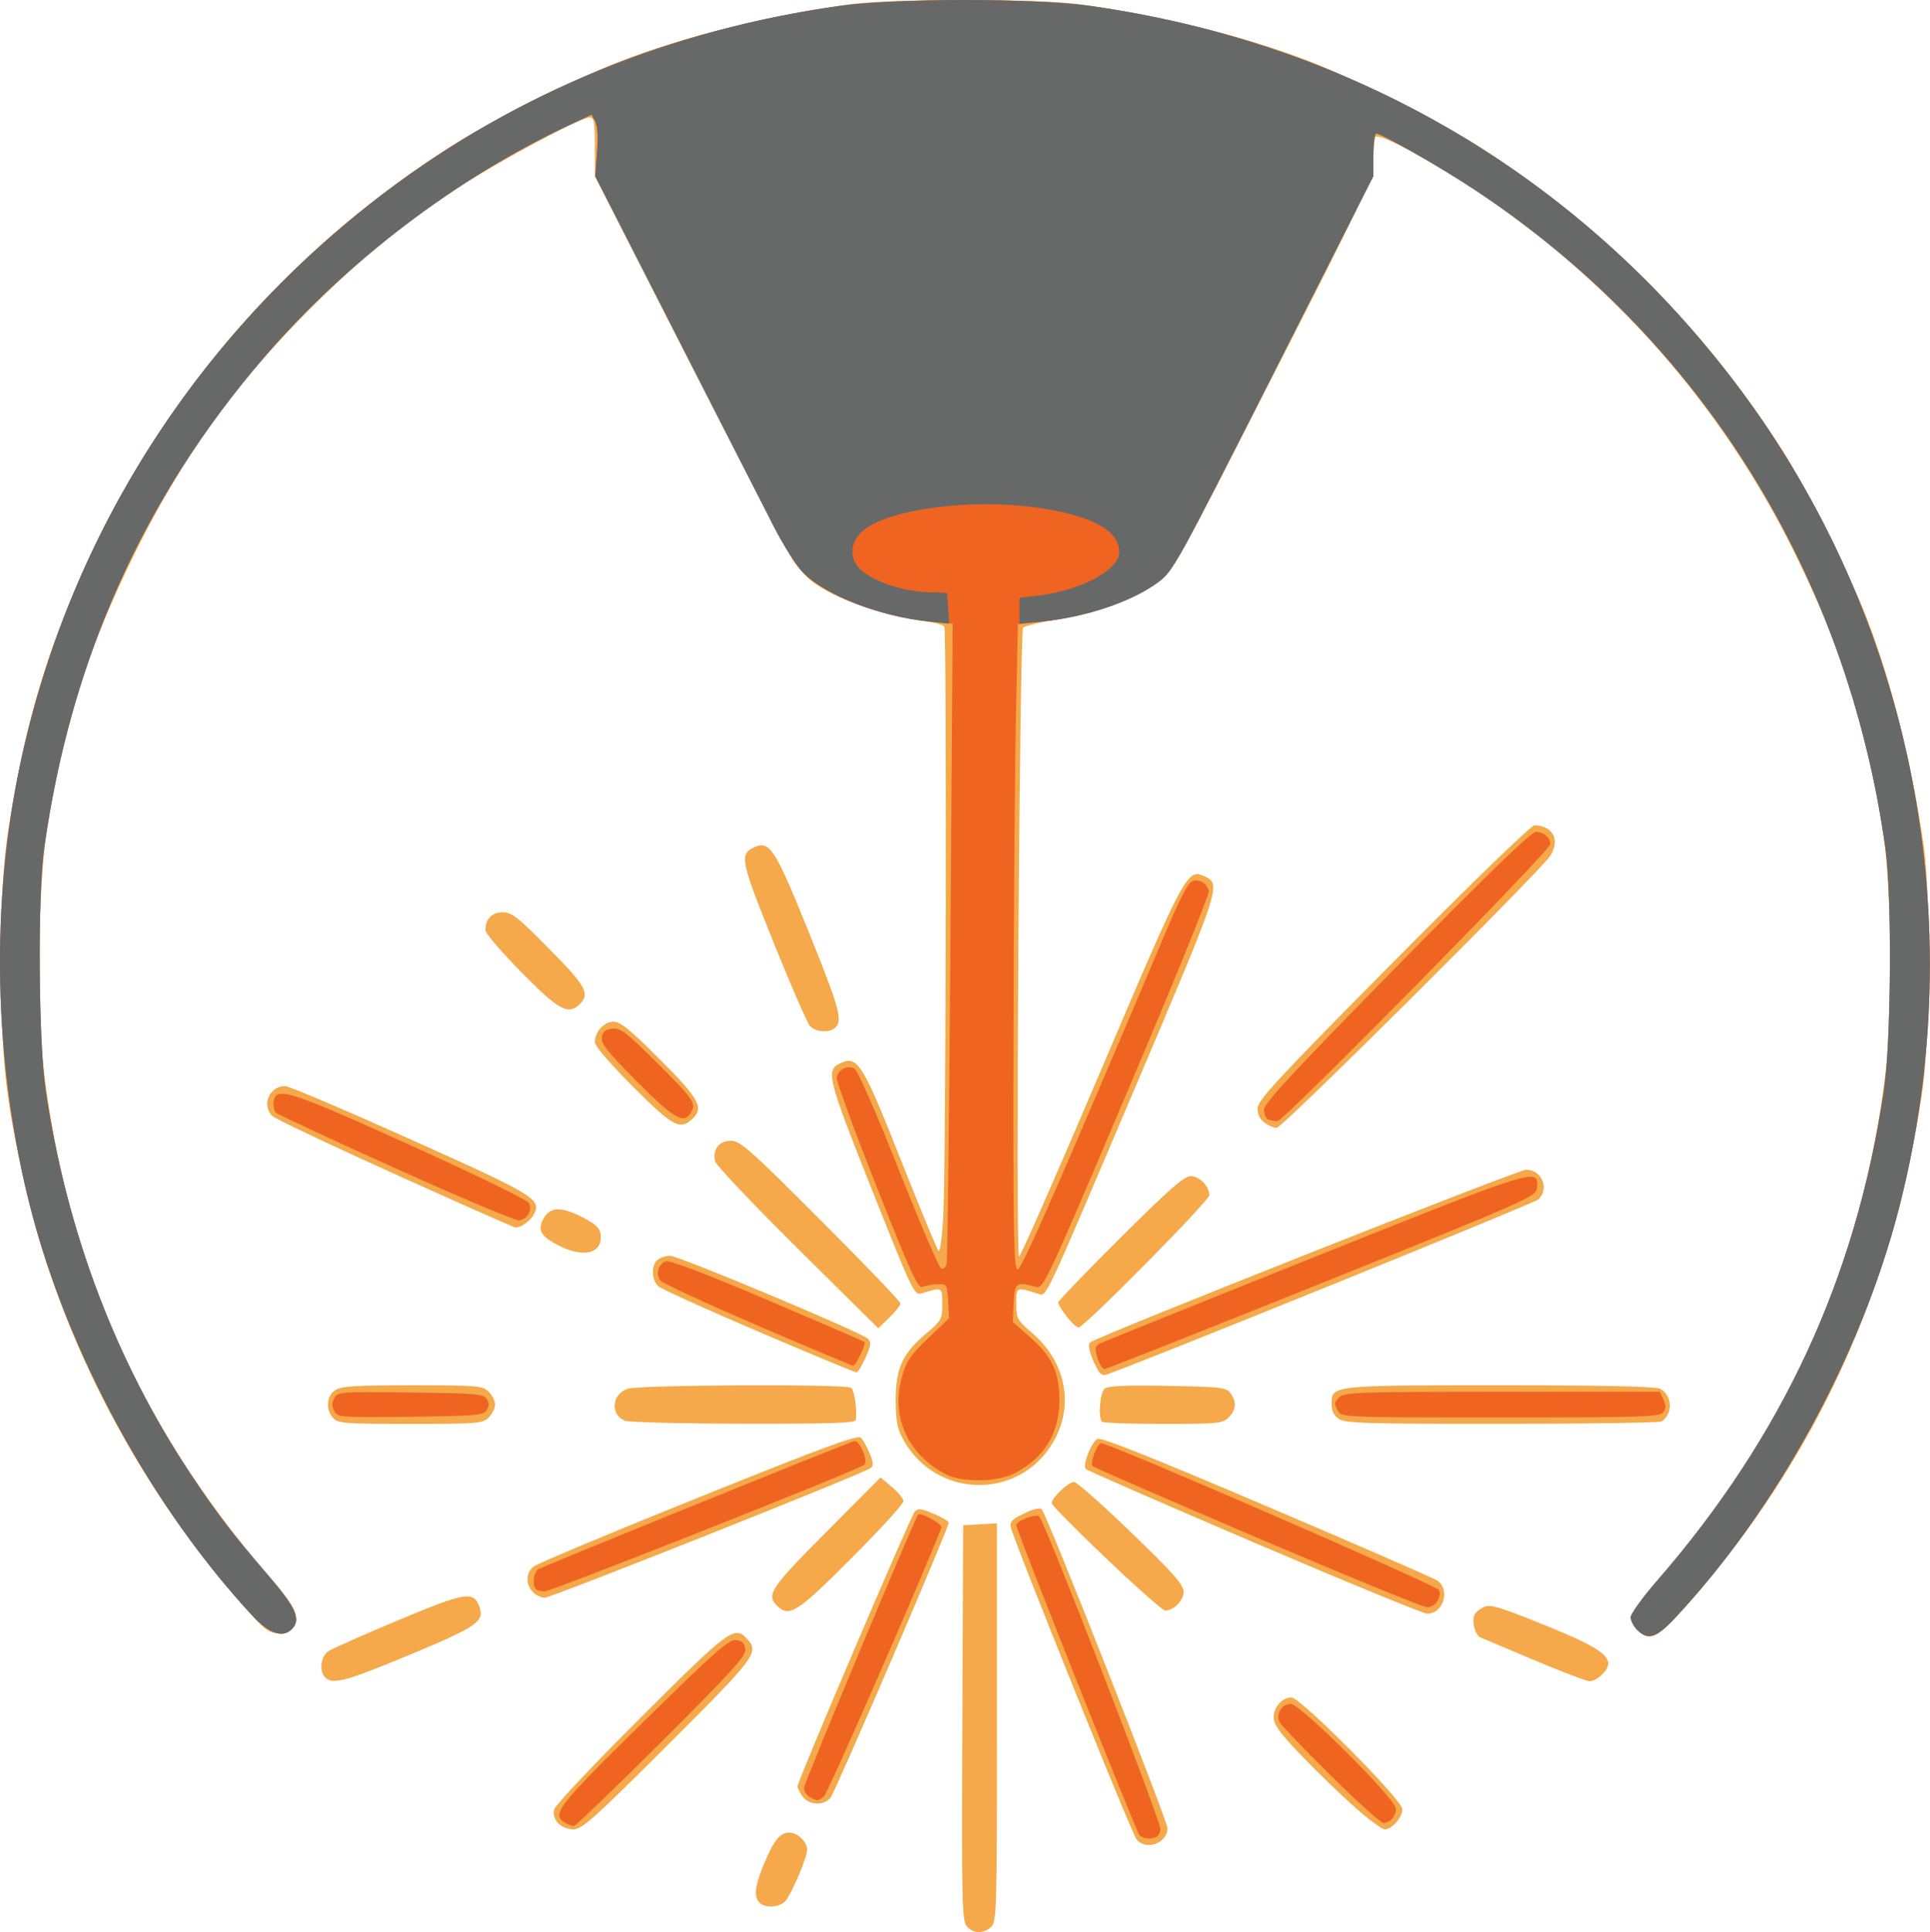 <?xml version="1.0" encoding="UTF-8" standalone="no"?>
<!-- Created with Inkscape (http://www.inkscape.org/) -->

<svg
   width="60mm"
   height="60.055mm"
   viewBox="0 0 60 60.055"
   version="1.1"
   id="svg1713"
   inkscape:version="1.1.2 (0a00cf5339, 2022-02-04)"
   sodipodi:docname="icon_laser.svg"
   xmlns:inkscape="http://www.inkscape.org/namespaces/inkscape"
   xmlns:sodipodi="http://sodipodi.sourceforge.net/DTD/sodipodi-0.dtd"
   xmlns="http://www.w3.org/2000/svg"
   xmlns:svg="http://www.w3.org/2000/svg">
  <sodipodi:namedview
     id="namedview1715"
     pagecolor="#ffffff"
     bordercolor="#666666"
     borderopacity="1.0"
     inkscape:pageshadow="2"
     inkscape:pageopacity="0.0"
     inkscape:pagecheckerboard="0"
     inkscape:document-units="mm"
     showgrid="false"
     fit-margin-top="0"
     fit-margin-left="0"
     fit-margin-right="0"
     fit-margin-bottom="0"
     inkscape:zoom="1.587419"
     inkscape:cx="246.31178"
     inkscape:cy="102.05245"
     inkscape:window-width="1680"
     inkscape:window-height="969"
     inkscape:window-x="0"
     inkscape:window-y="0"
     inkscape:window-maximized="1"
     inkscape:current-layer="layer1" />
  <defs
     id="defs1710" />
  <g
     inkscape:label="Layer 1"
     inkscape:groupmode="layer"
     id="layer1"
     transform="translate(-99.819,-6.597)">
    <g
       id="g4565"
       transform="matrix(0.378,0,0,0.378,104.677,17.469)">
      <path
         style="fill:#f5a94a;stroke-width:0.265"
         d="m 66.668,129.637 c -0.402,-0.444 -0.434,-1.897 -0.372,-16.735 l 0.068,-16.249 1.389,-0.08 1.389,-0.08 v 16.377 c 0,15.53 -0.025,16.4 -0.484,16.815 -0.636,0.575 -1.444,0.556 -1.991,-0.048 z m -17.052,-1.948 c -0.488,-0.488 -0.383,-1.395 0.37,-3.196 0.822,-1.966 1.314,-2.572 2.09,-2.572 0.671,0 1.455,0.764 1.455,1.418 0,0.619 -1.283,3.637 -1.787,4.205 -0.473,0.532 -1.661,0.613 -2.129,0.146 z m 31.009,-5.199 c -0.384,-0.449 -9.993,-24.29 -10.33,-25.629 -0.123,-0.491 0.05,-0.682 1.07,-1.177 0.766,-0.372 1.309,-0.498 1.465,-0.34 0.398,0.404 10.332,25.595 10.334,26.206 0.004,1.238 -1.733,1.882 -2.539,0.941 z M 33.037,121.138 c -0.298,-0.33 -0.413,-0.739 -0.315,-1.124 0.085,-0.333 3.289,-3.731 7.12,-7.551 7.32,-7.297 7.727,-7.598 8.755,-6.461 1.004,1.11 0.744,1.457 -6.522,8.709 -6.047,6.035 -7.066,6.947 -7.764,6.947 -0.463,0 -1.003,-0.22 -1.273,-0.519 z m 65.543,-1.296 c -1.129,-0.998 -3.094,-2.899 -4.367,-4.224 -1.817,-1.891 -2.315,-2.573 -2.315,-3.171 0,-0.846 0.705,-1.638 1.458,-1.638 0.749,0 9.125,8.43 9.125,9.184 0,0.684 -0.856,1.664 -1.454,1.664 -0.217,0 -1.319,-0.817 -2.447,-1.815 z m -45.429,-0.89 c -0.227,-0.323 -0.412,-0.7 -0.412,-0.837 0,-0.422 9.312,-22.233 9.647,-22.596 0.256,-0.277 0.547,-0.241 1.552,0.189 0.68,0.292 1.237,0.621 1.237,0.732 0,0.442 -9.358,22.205 -9.733,22.637 -0.573,0.658 -1.788,0.592 -2.29,-0.125 z m -39.253,-9.784 c -0.534,-0.534 -0.379,-1.747 0.278,-2.174 0.327,-0.213 2.908,-1.354 5.734,-2.537 5.486,-2.296 6.17,-2.414 6.652,-1.147 0.473,1.245 -0.131,1.666 -5.735,3.998 -5.228,2.175 -6.32,2.468 -6.928,1.859 z m 99.43,-1.427 c -2.256,-0.949 -4.251,-1.792 -4.434,-1.872 -0.408,-0.179 -0.706,-1.264 -0.497,-1.809 0.084,-0.22 0.436,-0.529 0.781,-0.686 0.533,-0.243 1.283,-0.021 4.968,1.471 5.18,2.097 6.021,2.827 4.737,4.111 -0.291,0.291 -0.738,0.525 -0.992,0.52 -0.255,-0.005 -2.308,-0.786 -4.564,-1.735 z m 8.467,-2.489 c -0.291,-0.291 -0.529,-0.757 -0.529,-1.036 0,-0.279 0.967,-1.618 2.148,-2.977 11.218,-12.897 17.443,-27.28 19.048,-44.009 0.378,-3.946 0.156,-13.527 -0.4,-17.235 -1.321,-8.808 -3.336,-15.224 -7.313,-23.285 -6.005,-12.168 -14.975,-22.349 -26.315,-29.867 -3.984,-2.641 -8.034,-4.776 -8.184,-4.315 -0.064,0.195 -0.168,1.128 -0.233,2.074 -0.112,1.644 -0.476,2.424 -8.242,17.655 -7.958,15.609 -8.151,15.955 -9.442,16.902 -1.811,1.33 -4.747,2.413 -8.037,2.968 -1.522,0.256 -2.873,0.58 -3.001,0.719 -0.297,0.323 -0.632,51.715 -0.337,51.715 0.121,0 3.144,-6.876 6.718,-15.28 6.928,-16.292 7.112,-16.637 8.517,-15.996 1.415,0.645 1.388,0.727 -5.552,17.055 -7.843,18.452 -7.395,17.501 -8.144,17.268 -1.791,-0.558 -1.767,-0.569 -1.767,0.824 1.24e-4,1.221 0.07,1.348 1.354,2.454 2.555,2.2 3.337,5.498 1.982,8.359 -2.53,5.342 -9.877,5.496 -12.682,0.265 -0.445,-0.83 -0.568,-1.516 -0.568,-3.175 0,-2.593 0.558,-3.808 2.5,-5.446 1.265,-1.067 1.328,-1.181 1.328,-2.432 0,-1.42 0.024,-1.408 -1.757,-0.852 -0.53,0.165 -0.796,-0.4 -4.055,-8.611 -3.683,-9.278 -3.803,-9.774 -2.507,-10.364 1.351,-0.616 1.8,0.113 4.915,7.984 1.579,3.989 2.973,7.356 3.098,7.481 0.127,0.127 0.302,-1.209 0.396,-3.027 0.218,-4.201 0.288,-47.969 0.077,-48.31 C 64.724,22.616 63.976,22.415 63.15,22.312 59.742,21.886 55.71,20.446 53.868,18.997 53.492,18.701 52.861,18.015 52.466,17.472 52.072,16.929 48.221,9.559 43.909,1.095 L 36.07,-14.294 v -2.404 c 0,-2.032 -0.066,-2.404 -0.425,-2.404 -0.781,0 -7.868,3.806 -11.095,5.958 -4.556,3.039 -7.956,5.832 -11.902,9.777 -6.192,6.192 -10.545,12.26 -14.402,20.076 -3.978,8.061 -5.993,14.477 -7.313,23.285 -0.556,3.708 -0.778,13.289 -0.4,17.235 1.586,16.543 7.706,30.841 18.597,43.449 1.752,2.028 2.335,2.89 2.335,3.453 0,0.978 -0.437,1.385 -1.488,1.385 -0.741,0 -1.12,-0.304 -2.888,-2.315 C -2.012,92.846 -8.382,80.277 -11.12,67.274 c -1.36,-6.46 -1.611,-9.037 -1.618,-16.658 -0.007,-7.455 0.157,-9.351 1.343,-15.522 1.323,-6.882 3.327,-12.742 6.726,-19.667 6.497,-13.241 16.48,-24.315 29.098,-32.279 3.159,-1.994 10.051,-5.445 13.707,-6.863 5.212,-2.022 12.173,-3.755 18.837,-4.69 3.373,-0.473 15.677,-0.473 19.05,0 6.664,0.935 13.625,2.668 18.837,4.69 3.655,1.418 10.548,4.869 13.707,6.863 10.13,6.393 18.874,15.138 25.267,25.267 1.994,3.159 5.445,10.051 6.863,13.707 2.022,5.211 3.754,12.166 4.691,18.837 0.544,3.877 0.463,15.961 -0.134,19.976 -2.44,16.4 -8.763,30.223 -19.319,42.236 -2.478,2.82 -3.092,3.129 -4.138,2.082 z M 90.31,98.084 C 82.815,94.881 76.578,92.155 76.45,92.027 c -0.289,-0.289 0.419,-2.145 0.945,-2.477 0.266,-0.168 4.403,1.476 13.857,5.505 7.413,3.16 13.745,5.916 14.073,6.125 1.147,0.733 0.544,2.764 -0.813,2.738 -0.317,-0.006 -6.708,-2.632 -14.202,-5.835 z m -39.272,5.165 c -0.883,-0.883 -0.498,-1.455 4.057,-6.032 l 4.473,-4.495 0.932,0.775 c 0.512,0.426 0.94,0.952 0.951,1.169 0.011,0.217 -1.914,2.33 -4.277,4.696 -4.497,4.503 -5.123,4.899 -6.136,3.887 z m 27.095,-3.862 c -2.47,-2.353 -4.492,-4.4 -4.492,-4.55 0,-0.438 1.384,-1.757 1.835,-1.748 0.227,0.004 2.35,1.879 4.717,4.167 3.48,3.363 4.303,4.296 4.299,4.872 -0.004,0.711 -0.823,1.536 -1.524,1.536 -0.189,0 -2.366,-1.925 -4.836,-4.278 z m -47.181,2.736 c -0.581,-0.642 -0.555,-1.538 0.06,-2.064 0.274,-0.235 6.374,-2.791 13.557,-5.68 10.298,-4.143 13.126,-5.185 13.38,-4.929 0.177,0.179 0.503,0.759 0.724,1.291 0.313,0.753 0.331,1.02 0.079,1.211 -0.615,0.466 -26.255,10.659 -26.807,10.657 -0.305,-8e-4 -0.751,-0.219 -0.992,-0.485 z M 14.548,87.835 c -0.625,-0.691 -0.553,-1.787 0.15,-2.279 0.489,-0.342 1.563,-0.412 6.35,-0.412 5.409,0 5.794,0.032 6.291,0.529 0.291,0.291 0.529,0.767 0.529,1.058 0,0.291 -0.238,0.767 -0.529,1.058 -0.498,0.498 -0.882,0.529 -6.441,0.529 -5.392,0 -5.951,-0.043 -6.35,-0.484 z m 23.993,0.22 c -1.23,-0.496 -1.086,-2.167 0.225,-2.624 0.934,-0.326 17.88,-0.403 18.376,-0.084 0.267,0.171 0.499,1.721 0.396,2.642 -0.029,0.258 -2.062,0.327 -9.231,0.314 -5.057,-0.009 -9.452,-0.121 -9.766,-0.247 z m 39.245,0.088 c -0.338,-0.338 -0.181,-2.401 0.207,-2.723 0.277,-0.23 1.716,-0.294 5.181,-0.231 4.387,0.08 4.829,0.132 5.172,0.601 0.52,0.712 0.469,1.377 -0.154,2 -0.491,0.491 -0.882,0.529 -5.38,0.529 -2.668,0 -4.93,-0.079 -5.027,-0.176 z M 97.248,87.907 c -0.377,-0.264 -0.588,-0.686 -0.588,-1.176 0,-1.602 -0.125,-1.588 13.835,-1.588 8.451,0 12.834,0.094 13.185,0.282 1.014,0.543 1.085,2.051 0.127,2.691 -0.16,0.107 -6.069,0.196 -13.131,0.198 -11.197,0.004 -12.915,-0.049 -13.428,-0.408 z M 77.075,83.146 C 76.723,82.327 76.623,81.791 76.79,81.624 77.226,81.189 112.001,67.417 112.666,67.417 c 1.296,0 1.944,1.598 0.993,2.449 -0.382,0.342 -34.108,14.006 -35.583,14.416 -0.346,0.096 -0.593,-0.184 -1.001,-1.136 z M 49.564,80.747 c -4.293,-1.833 -8.014,-3.517 -8.268,-3.742 -0.568,-0.502 -0.605,-1.733 -0.065,-2.18 0.219,-0.182 0.685,-0.33 1.037,-0.33 0.707,0 15.684,6.278 16.252,6.813 0.298,0.281 0.268,0.536 -0.184,1.557 -0.297,0.672 -0.636,1.22 -0.754,1.218 -0.117,-0.002 -3.726,-1.503 -8.019,-3.335 z m 3.18,-6.864 c -3.65,-3.616 -6.703,-6.837 -6.783,-7.158 -0.239,-0.953 0.328,-1.69 1.299,-1.69 0.761,0 1.555,0.703 7.399,6.55 3.601,3.603 6.546,6.675 6.546,6.827 0,0.152 -0.411,0.675 -0.912,1.161 l -0.912,0.884 z m 22.119,5.59 c -0.381,-0.5 -0.693,-1.01 -0.693,-1.133 0,-0.124 2.299,-2.513 5.109,-5.309 4.043,-4.024 5.254,-5.084 5.806,-5.084 0.715,0 1.521,0.83 1.521,1.565 0,0.458 -10.289,10.87 -10.742,10.87 -0.169,0 -0.62,-0.409 -1.001,-0.908 z M 33.177,73.69 c -1.545,-0.769 -1.859,-1.297 -1.332,-2.24 0.552,-0.988 1.42,-1.026 3.167,-0.14 1.139,0.578 1.473,0.889 1.536,1.432 0.178,1.532 -1.34,1.96 -3.371,0.948 z M 19.695,67.811 C 14.399,65.419 9.845,63.262 9.575,63.018 8.618,62.152 9.286,60.538 10.601,60.538 c 0.303,0 4.952,1.976 10.333,4.39 10.309,4.627 10.79,4.922 10.105,6.202 -0.267,0.5 -1.075,1.059 -1.499,1.039 -0.119,-0.006 -4.549,-1.967 -9.844,-4.358 z m 71.467,-4.245 c -0.379,-0.266 -0.588,-0.686 -0.588,-1.185 0,-0.664 1.574,-2.361 11.147,-12.024 6.417,-6.476 11.348,-11.251 11.62,-11.251 1.497,0 2.134,1.186 1.328,2.476 -0.766,1.224 -22.056,22.395 -22.522,22.395 -0.218,0 -0.661,-0.185 -0.985,-0.412 z M 39.202,60.581 c -1.848,-1.848 -3.132,-3.342 -3.132,-3.645 0,-0.858 0.758,-1.69 1.54,-1.69 0.563,0 1.384,0.669 3.821,3.113 3.276,3.285 3.65,3.985 2.621,4.916 -0.994,0.899 -1.587,0.57 -4.851,-2.694 z m 14.543,-5.004 c -0.219,-0.255 -1.559,-3.339 -2.977,-6.853 -2.714,-6.725 -2.822,-7.257 -1.589,-7.818 1.271,-0.579 1.703,0.089 4.442,6.864 2.548,6.303 2.843,7.35 2.24,7.953 -0.468,0.468 -1.658,0.386 -2.116,-0.146 z m -23.709,-4.391 c -1.629,-1.651 -2.962,-3.207 -2.962,-3.457 0,-0.931 0.523,-1.478 1.413,-1.478 0.752,0 1.252,0.392 3.827,3.002 3.015,3.056 3.374,3.692 2.546,4.52 -0.966,0.966 -1.718,0.563 -4.824,-2.586 z"
         id="path4571" />
      <path
         style="fill:#f06422;stroke-width:0.265"
         d="M 80.864,122.133 C 80.543,121.728 70.73,97.046 70.73,96.645 c 2.65e-4,-0.352 1.639,-0.975 1.887,-0.717 0.505,0.524 10.035,25.117 9.965,25.716 -0.059,0.502 -0.253,0.694 -0.763,0.753 -0.376,0.044 -0.807,-0.075 -0.957,-0.265 z m -47.241,-1.027 c -1.153,-0.672 -0.631,-1.343 6.452,-8.298 5.894,-5.788 7.017,-6.778 7.607,-6.71 0.514,0.06 0.711,0.25 0.767,0.742 0.063,0.553 -1.072,1.805 -6.891,7.607 -3.832,3.82 -7.08,6.942 -7.22,6.937 -0.139,-0.004 -0.461,-0.129 -0.716,-0.278 z m 62.97,-3.881 c -2.169,-2.146 -4.057,-4.111 -4.196,-4.366 -0.353,-0.646 0.166,-1.521 0.902,-1.521 0.782,0 8.653,7.837 8.653,8.615 0,0.633 -0.473,1.174 -1.025,1.174 -0.215,0 -2.165,-1.756 -4.333,-3.903 z m -42.862,1.765 c -0.255,-0.148 -0.463,-0.479 -0.463,-0.735 0,-0.366 9.108,-22.159 9.394,-22.477 0.21,-0.234 2.024,0.784 1.912,1.072 -1.531,3.965 -9.352,21.856 -9.659,22.094 -0.506,0.393 -0.583,0.396 -1.185,0.045 z m 68.064,-13.737 c -0.291,-0.291 -0.529,-0.757 -0.529,-1.036 0,-0.279 0.967,-1.618 2.148,-2.977 10.339,-11.887 16.363,-24.892 18.669,-40.305 0.6,-4.01 0.677,-16.082 0.127,-19.976 -3.188,-22.597 -15.108,-41.729 -33.671,-54.047 -2.894,-1.921 -7.745,-4.69 -8.214,-4.69 -0.124,0 -0.225,0.787 -0.225,1.75 v 1.75 L 91.878,1.954 c -7.957,15.71 -8.262,16.264 -9.482,17.159 -2.204,1.618 -5.83,2.837 -9.681,3.256 l -1.852,0.201 -0.162,7.673 c -0.089,4.22 -0.178,16.156 -0.198,26.524 -0.031,16.062 0.018,18.852 0.336,18.852 0.329,0 3.069,-6.245 12.647,-28.822 0.644,-1.518 1.371,-2.887 1.616,-3.041 0.543,-0.342 1.326,0.07 1.463,0.771 0.051,0.258 -2.985,7.719 -6.747,16.581 -6.736,15.868 -6.849,16.109 -7.5,15.936 -1.614,-0.43 -1.713,-0.356 -1.8,1.329 l -0.081,1.563 1.347,1.178 c 1.883,1.647 2.487,2.915 2.487,5.222 0,2.757 -1.201,4.735 -3.669,6.038 -1.406,0.743 -4.347,0.782 -5.692,0.077 -3.115,-1.634 -4.509,-4.752 -3.58,-8.008 0.374,-1.309 0.705,-1.798 2.157,-3.179 l 1.716,-1.632 -0.081,-1.41 c -0.079,-1.378 -0.099,-1.41 -0.874,-1.388 -0.437,0.012 -0.99,0.11 -1.23,0.217 -0.368,0.164 -0.96,-1.128 -3.791,-8.284 -1.845,-4.663 -3.315,-8.677 -3.268,-8.919 0.136,-0.69 0.923,-1.081 1.476,-0.733 0.267,0.168 1.806,3.683 3.638,8.312 1.746,4.411 3.314,8.066 3.483,8.122 0.17,0.056 0.369,-0.113 0.443,-0.376 0.074,-0.263 0.217,-12.217 0.317,-26.564 L 65.498,22.52 63.776,22.359 C 59.631,21.972 55.122,20.25 53.202,18.32 52.656,17.771 51.568,16.063 50.784,14.522 50,12.982 46.376,5.876 42.732,-1.27 l -6.627,-12.992 0.149,-1.976 c 0.095,-1.252 0.039,-2.182 -0.151,-2.538 l -0.301,-0.562 -1.763,0.825 C 24.698,-14.141 15.678,-7.288 8.897,0.588 -1.07,12.167 -7.026,25.441 -9.216,40.959 c -0.549,3.894 -0.473,15.966 0.127,19.976 1.732,11.578 5.755,22.221 11.902,31.485 2.106,3.174 3.52,5.023 6.315,8.259 2.374,2.748 2.811,3.727 2.017,4.52 -0.739,0.739 -1.855,0.365 -3.196,-1.072 C -0.346,95.237 -7.304,82.449 -10.364,70.468 -13.388,58.627 -13.667,45.525 -11.142,33.849 -7.089,15.1 3.427,-1.309 18.872,-12.984 c 10.801,-8.165 23.462,-13.351 37.329,-15.291 4.608,-0.645 15.984,-0.645 20.592,0 21.536,3.013 40.181,13.93 53.174,31.134 14.475,19.166 19.405,44.061 13.391,67.609 -3.078,12.052 -10.063,24.852 -18.438,33.792 -1.547,1.651 -2.244,1.873 -3.125,0.992 z M 90.574,97.69 c -7.349,-3.136 -13.45,-5.788 -13.558,-5.894 -0.255,-0.251 0.363,-1.89 0.713,-1.89 0.684,0 27.633,11.715 27.77,12.072 0.236,0.614 -0.322,1.422 -0.978,1.417 -0.322,-0.002 -6.599,-2.57 -13.947,-5.705 z m -59.355,4.211 c -0.296,-0.296 -0.197,-1.33 0.154,-1.608 0.235,-0.186 21.961,-9.008 26,-10.557 0.448,-0.172 1.235,1.658 0.842,1.958 -0.609,0.464 -25.722,10.397 -26.268,10.391 -0.303,-0.004 -0.631,-0.086 -0.728,-0.183 z M 14.641,87.266 c -0.205,-0.383 -0.205,-0.686 0,-1.068 0.276,-0.515 0.501,-0.532 6.265,-0.463 5.36,0.064 6.009,0.119 6.271,0.534 0.213,0.338 0.213,0.589 0,0.926 -0.262,0.415 -0.911,0.47 -6.271,0.534 -5.764,0.069 -5.989,0.052 -6.265,-0.463 z m 82.557,0.012 c -0.354,-0.662 -0.35,-0.697 0.142,-1.189 0.367,-0.367 1.946,-0.416 13.367,-0.416 h 12.951 l 0.298,0.654 c 0.228,0.5 0.219,0.749 -0.038,1.058 -0.293,0.353 -1.997,0.405 -13.391,0.405 -12.636,0 -13.064,-0.016 -13.329,-0.512 z M 77.413,82.892 c -0.241,-0.784 -0.217,-0.966 0.154,-1.165 0.242,-0.129 8.213,-3.344 17.714,-7.144 18.454,-7.381 18.465,-7.384 18.262,-5.627 -0.078,0.679 -0.85,1.018 -17.677,7.776 -9.677,3.886 -17.724,7.071 -17.881,7.078 -0.157,0.006 -0.415,-0.406 -0.572,-0.918 z M 49.432,80.217 c -4.22,-1.81 -7.809,-3.472 -7.976,-3.692 -0.406,-0.538 -0.156,-1.38 0.468,-1.578 0.324,-0.103 3.316,1.039 8.372,3.196 4.327,1.846 7.904,3.389 7.949,3.43 0.155,0.142 -0.717,1.984 -0.928,1.96 -0.117,-0.013 -3.665,-1.505 -7.885,-3.315 z M 19.718,67.323 C 14.435,64.944 9.99,62.874 9.84,62.724 9.69,62.574 9.607,62.169 9.656,61.825 c 0.182,-1.284 1.22,-0.954 11.177,3.546 5.225,2.362 9.63,4.503 9.788,4.757 0.36,0.579 -0.066,1.359 -0.795,1.455 -0.276,0.036 -4.824,-1.881 -10.107,-4.261 z m 71.716,-4.05 c -0.182,-0.073 -0.331,-0.431 -0.331,-0.795 0,-0.515 2.407,-3.109 10.904,-11.752 7.459,-7.586 11.079,-11.09 11.456,-11.09 0.635,0 1.187,0.467 1.187,1.005 0,0.542 -21.943,22.811 -22.453,22.787 -0.238,-0.011 -0.582,-0.081 -0.764,-0.154 z M 39.548,60.179 c -2.399,-2.406 -2.978,-3.13 -2.906,-3.638 0.067,-0.476 0.28,-0.656 0.857,-0.721 0.667,-0.076 1.131,0.272 3.523,2.646 3.16,3.134 3.382,3.446 2.985,4.189 -0.573,1.07 -1.361,0.632 -4.46,-2.475 z"
         id="path4569" />
      <path
         style="fill:#676868;stroke-width:0.265"
         d="m 121.795,105.252 c -0.291,-0.291 -0.529,-0.757 -0.529,-1.036 0,-0.279 0.967,-1.618 2.148,-2.977 10.339,-11.887 16.363,-24.892 18.669,-40.305 0.6,-4.01 0.677,-16.082 0.127,-19.976 -3.188,-22.597 -15.108,-41.729 -33.671,-54.047 -2.894,-1.921 -7.745,-4.69 -8.214,-4.69 -0.124,0 -0.225,0.787 -0.225,1.75 v 1.75 L 91.878,1.954 c -7.957,15.71 -8.262,16.264 -9.482,17.159 -2.21,1.622 -6.005,2.899 -9.615,3.235 l -1.786,0.166 v -1.06 -1.06 l 1.458,-0.171 c 3.572,-0.42 6.745,-2.108 6.745,-3.589 0,-1.748 -2.16,-2.953 -6.482,-3.616 -5.89,-0.904 -13.369,0.196 -14.943,2.197 -0.75,0.953 -0.688,2.08 0.157,2.863 1.019,0.944 3.426,1.768 5.394,1.845 l 1.72,0.067 0.082,1.264 0.082,1.264 -1.614,-0.169 C 59.483,21.918 55.087,20.214 53.202,18.32 52.656,17.771 51.568,16.063 50.784,14.522 50,12.982 46.376,5.876 42.732,-1.27 l -6.627,-12.992 0.149,-1.976 c 0.095,-1.252 0.039,-2.182 -0.151,-2.538 l -0.301,-0.562 -1.763,0.825 C 24.698,-14.141 15.678,-7.288 8.897,0.588 -1.07,12.167 -7.026,25.441 -9.216,40.959 c -0.549,3.894 -0.473,15.966 0.127,19.976 1.732,11.578 5.755,22.221 11.902,31.485 2.106,3.174 3.52,5.023 6.315,8.259 2.374,2.748 2.811,3.727 2.017,4.52 -0.739,0.739 -1.855,0.365 -3.196,-1.072 C -0.346,95.237 -7.304,82.449 -10.364,70.468 -13.388,58.627 -13.667,45.525 -11.142,33.849 -7.089,15.1 3.427,-1.309 18.872,-12.984 c 10.801,-8.165 23.462,-13.351 37.329,-15.291 4.608,-0.645 15.984,-0.645 20.592,0 21.536,3.013 40.181,13.93 53.174,31.134 14.475,19.166 19.405,44.061 13.391,67.609 -3.078,12.052 -10.063,24.852 -18.438,33.792 -1.547,1.651 -2.244,1.873 -3.125,0.992 z"
         id="path4567" />
    </g>
  </g>
</svg>
